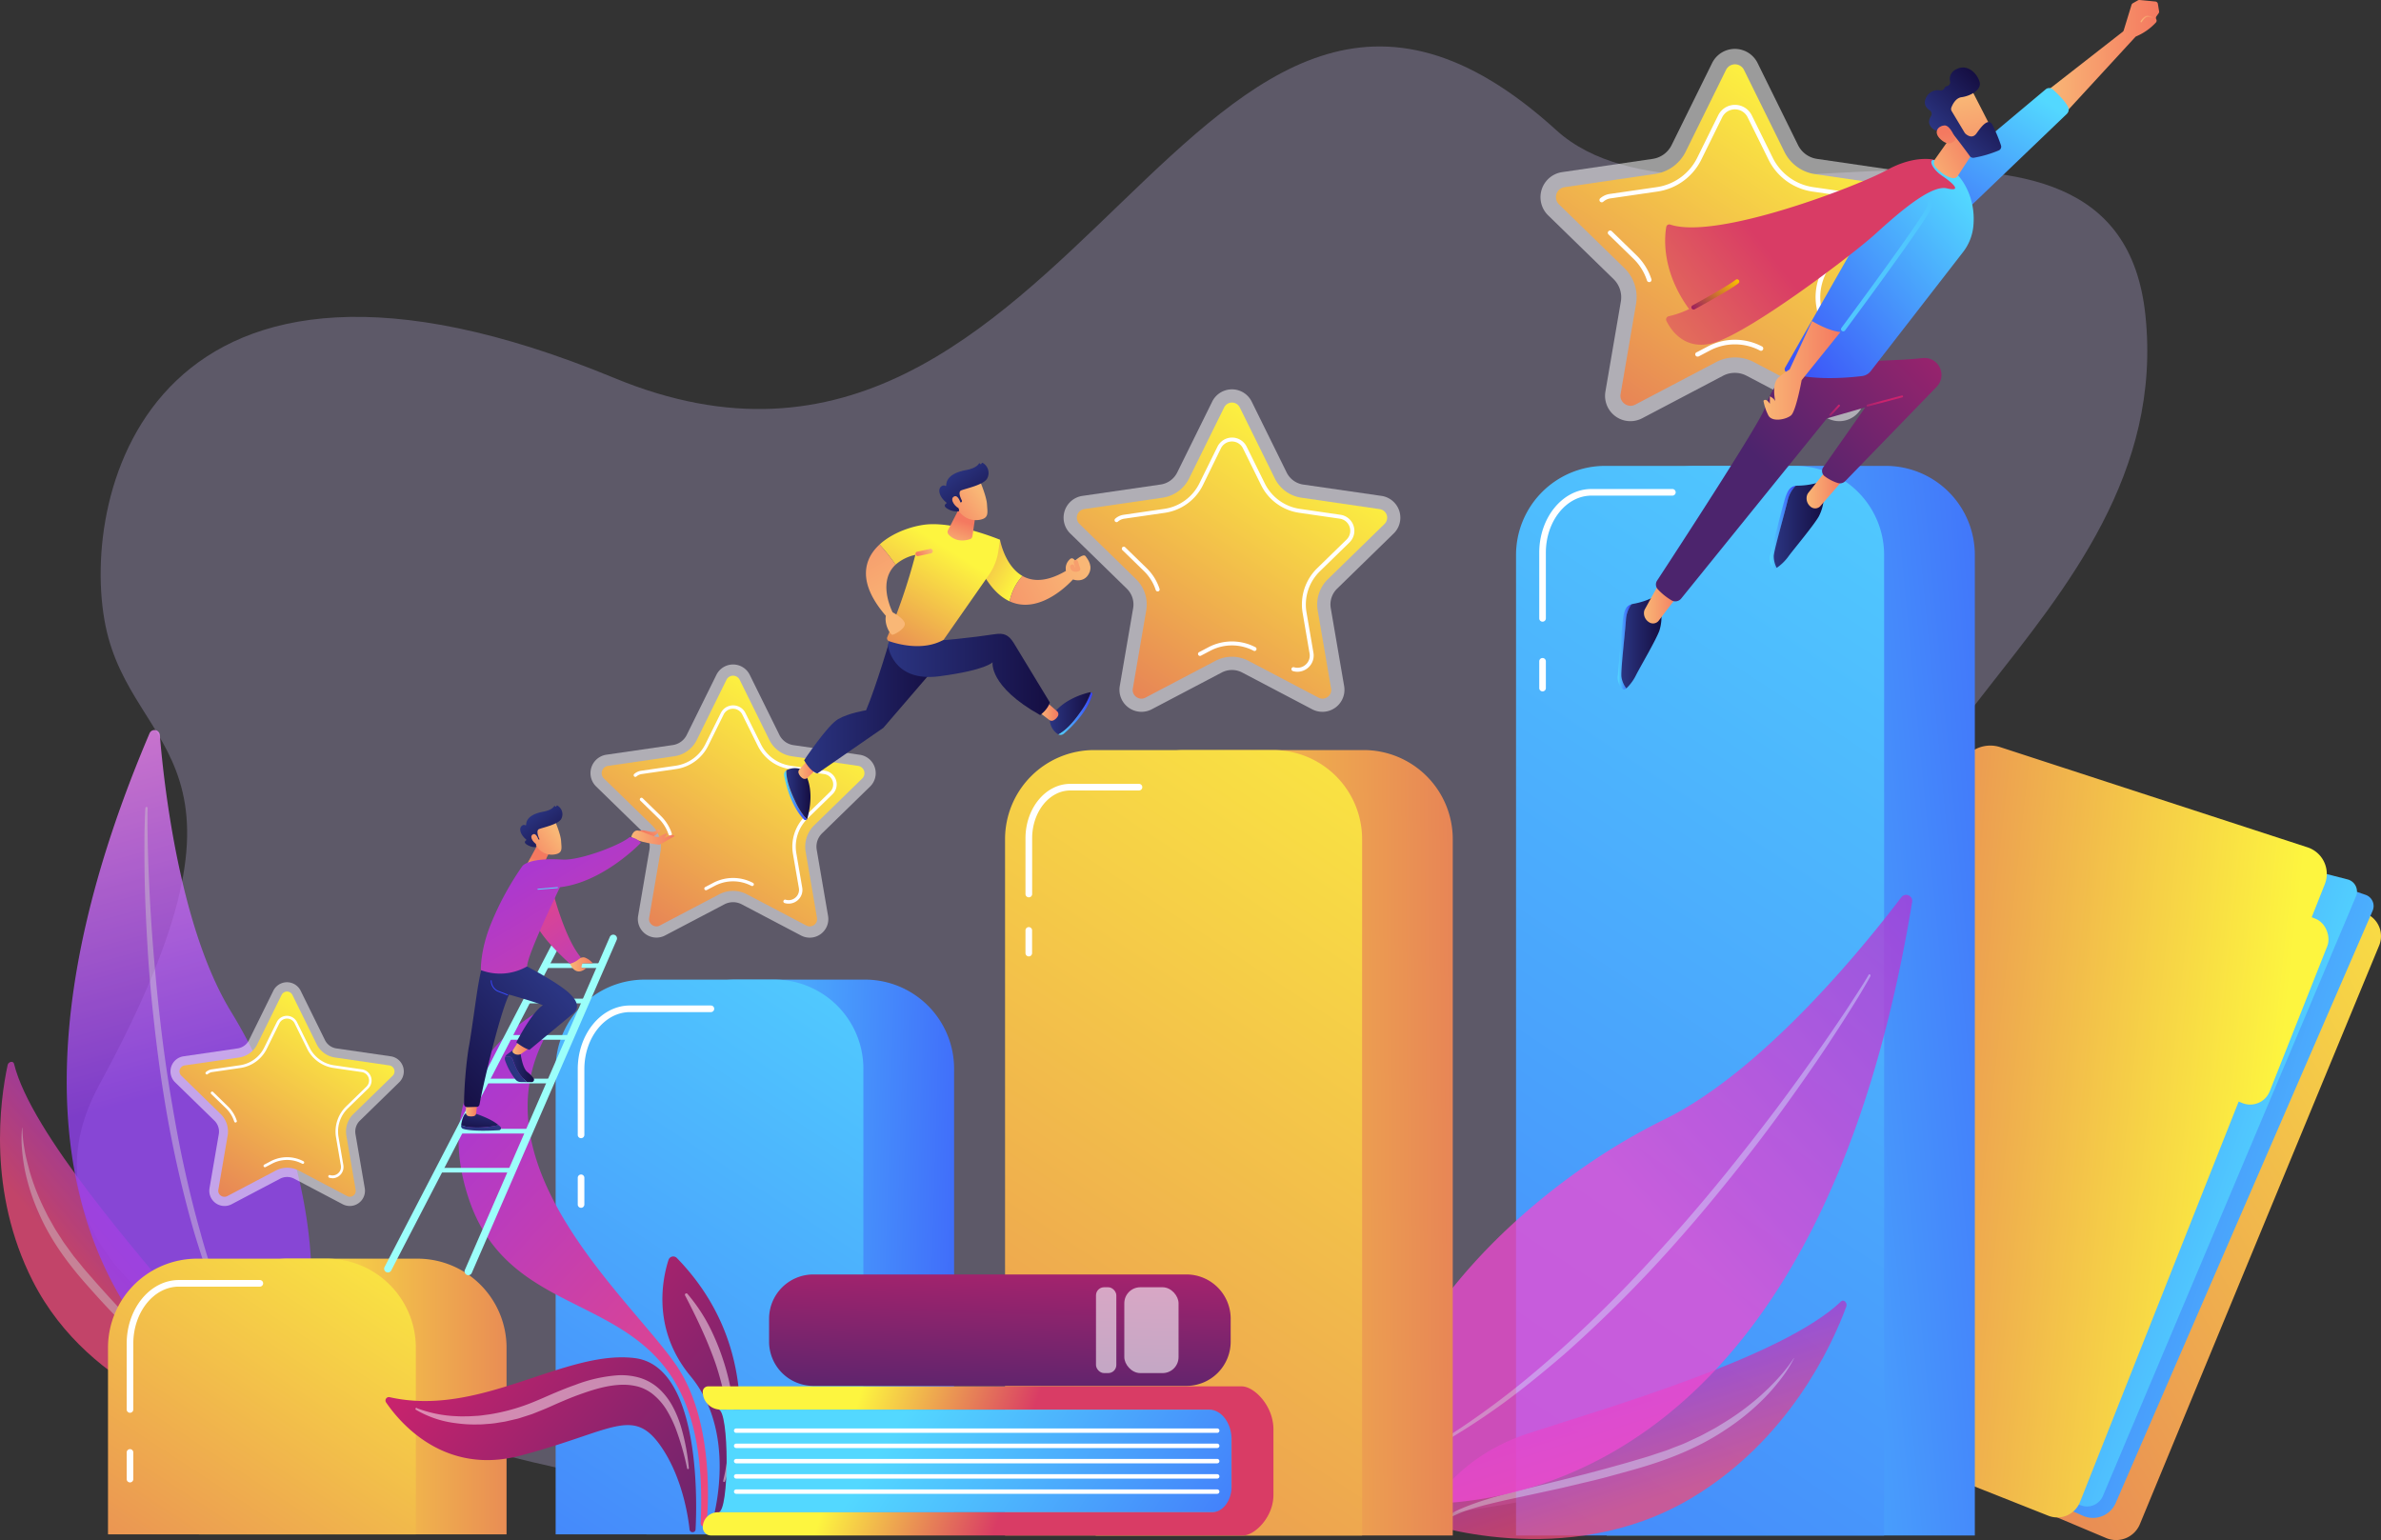 <svg id="Illustration" xmlns="http://www.w3.org/2000/svg" xmlns:xlink="http://www.w3.org/1999/xlink" viewBox="0 0 1080.28 698.75"><rect x="0" y="0" width="1080.28" height="698.75" fill="#333333" stroke="none"/><defs><style>.cls-1{fill:#d6c7ff;opacity:0.26;}.cls-2{fill:url(#linear-gradient);}.cls-3{fill:url(#linear-gradient-2);}.cls-4{fill:url(#linear-gradient-3);}.cls-5{fill:url(#linear-gradient-4);}.cls-6{fill:url(#linear-gradient-5);}.cls-7{fill:url(#linear-gradient-6);}.cls-8{fill:url(#linear-gradient-7);}.cls-12,.cls-14,.cls-21,.cls-31,.cls-75,.cls-9{fill:#fff;}.cls-10{opacity:0.76;}.cls-11{fill:url(#linear-gradient-8);}.cls-12{opacity:0.45;}.cls-13{fill:url(#linear-gradient-9);}.cls-14{opacity:0.43;}.cls-15{fill:url(#linear-gradient-10);}.cls-16{fill:url(#linear-gradient-11);}.cls-17{fill:url(#linear-gradient-12);}.cls-18{fill:url(#linear-gradient-13);}.cls-19{fill:url(#linear-gradient-14);}.cls-20{fill:url(#linear-gradient-15);}.cls-21{opacity:0.51;}.cls-22{fill:url(#linear-gradient-16);}.cls-23{fill:url(#linear-gradient-17);}.cls-24{fill:url(#linear-gradient-18);}.cls-25{fill:url(#linear-gradient-19);}.cls-26{fill:url(#linear-gradient-20);}.cls-27{fill:url(#linear-gradient-21);}.cls-28{fill:url(#linear-gradient-22);}.cls-29{fill:url(#linear-gradient-23);}.cls-30{fill:url(#linear-gradient-24);}.cls-31{opacity:0.47;}.cls-32{fill:url(#linear-gradient-25);}.cls-33{fill:url(#linear-gradient-26);}.cls-34{fill:url(#linear-gradient-27);}.cls-35{fill:#f79e6d;}.cls-36{fill:url(#linear-gradient-28);}.cls-37{fill:url(#linear-gradient-29);}.cls-38{fill:url(#linear-gradient-30);}.cls-39{fill:url(#linear-gradient-31);}.cls-40{fill:url(#linear-gradient-32);}.cls-41{fill:url(#linear-gradient-33);}.cls-42{fill:url(#linear-gradient-34);}.cls-43{fill:url(#linear-gradient-35);}.cls-44{fill:url(#linear-gradient-36);}.cls-45{fill:url(#linear-gradient-37);}.cls-46{fill:url(#linear-gradient-38);}.cls-47{fill:url(#linear-gradient-39);}.cls-48{fill:url(#linear-gradient-40);}.cls-49{fill:url(#linear-gradient-41);}.cls-50{fill:url(#linear-gradient-42);}.cls-51{fill:url(#linear-gradient-43);}.cls-52{fill:url(#linear-gradient-44);}.cls-53{fill:url(#linear-gradient-45);}.cls-54{fill:url(#linear-gradient-46);}.cls-55{fill:url(#linear-gradient-47);}.cls-56{fill:url(#linear-gradient-48);}.cls-57{fill:url(#linear-gradient-49);}.cls-58{fill:url(#linear-gradient-50);}.cls-59{fill:url(#linear-gradient-51);}.cls-60{fill:url(#linear-gradient-52);}.cls-61{fill:url(#linear-gradient-53);}.cls-62{fill:url(#linear-gradient-54);}.cls-63{fill:#50c7fe;}.cls-64{fill:url(#linear-gradient-55);}.cls-65{fill:url(#linear-gradient-56);}.cls-66{fill:url(#linear-gradient-57);}.cls-67{fill:url(#linear-gradient-58);}.cls-68{fill:url(#linear-gradient-59);}.cls-69{fill:url(#linear-gradient-60);}.cls-70{fill:url(#linear-gradient-61);}.cls-71{fill:url(#linear-gradient-62);}.cls-72{fill:url(#linear-gradient-63);}.cls-73{fill:url(#linear-gradient-64);}.cls-74{fill:url(#linear-gradient-65);}.cls-75{opacity:0.6;}.cls-76{fill:url(#linear-gradient-66);}.cls-77{fill:url(#linear-gradient-67);}.cls-78{fill:url(#linear-gradient-68);}.cls-79{fill:url(#linear-gradient-69);}.cls-80{fill:url(#linear-gradient-70);}.cls-81{fill:url(#linear-gradient-71);}.cls-82{fill:url(#linear-gradient-72);}.cls-83{fill:url(#linear-gradient-73);}.cls-84{fill:url(#linear-gradient-74);}.cls-85{fill:url(#linear-gradient-75);}.cls-86{fill:url(#linear-gradient-76);}.cls-87{fill:url(#linear-gradient-77);}.cls-88{fill:url(#linear-gradient-78);}.cls-89{fill:url(#linear-gradient-79);}.cls-90{fill:url(#linear-gradient-80);}.cls-91{fill:url(#linear-gradient-81);}.cls-92{fill:url(#linear-gradient-82);}.cls-93{fill:url(#linear-gradient-83);}.cls-94{fill:url(#linear-gradient-84);}.cls-95{fill:url(#linear-gradient-85);}.cls-96{fill:url(#linear-gradient-86);}.cls-97{fill:url(#linear-gradient-87);}.cls-98{fill:url(#linear-gradient-88);}.cls-99{fill:url(#linear-gradient-89);}.cls-100{fill:url(#linear-gradient-90);}.cls-101{fill:url(#linear-gradient-91);}</style><linearGradient id="linear-gradient" x1="1099.86" y1="-72.07" x2="728.79" y2="415.07" gradientTransform="translate(232.63 165.05) rotate(21.62)" gradientUnits="userSpaceOnUse"><stop offset="0" stop-color="#fdf53f"/><stop offset="1" stop-color="#d93c65"/></linearGradient><linearGradient id="linear-gradient-2" x1="1067" y1="82.41" x2="774.56" y2="103.98" gradientTransform="translate(232.63 165.05) rotate(21.62)" gradientUnits="userSpaceOnUse"><stop offset="0" stop-color="#53d8ff"/><stop offset="1" stop-color="#3840f7"/></linearGradient><linearGradient id="linear-gradient-3" x1="991.46" y1="86.4" x2="747.24" y2="98.46" xlink:href="#linear-gradient-2"/><linearGradient id="linear-gradient-4" x1="976.41" y1="64.37" x2="668.15" y2="149.05" xlink:href="#linear-gradient"/><linearGradient id="linear-gradient-5" x1="958.33" y1="-0.66" x2="661.51" y2="80.87" gradientTransform="matrix(1, 0, 0, 1, 165.28, 516.22)" xlink:href="#linear-gradient"/><linearGradient id="linear-gradient-6" x1="704.54" y1="466.16" x2="1034.48" y2="434.68" gradientTransform="matrix(1, 0, 0, 1, 0, 0)" xlink:href="#linear-gradient-2"/><linearGradient id="linear-gradient-7" x1="972.04" y1="161.74" x2="333.29" y2="1137.23" gradientTransform="matrix(1, 0, 0, 1, 0, 0)" xlink:href="#linear-gradient-2"/><linearGradient id="linear-gradient-8" x1="4446.38" y1="5376.67" x2="4514.82" y2="5376.67" gradientTransform="matrix(0.3, 0.95, -0.76, 0.24, 3594.06, -4847.6)" gradientUnits="userSpaceOnUse"><stop offset="0" stop-color="#a737d5"/><stop offset="1" stop-color="#ef497a"/></linearGradient><linearGradient id="linear-gradient-9" x1="-605.52" y1="75.87" x2="-679.15" y2="264.17" gradientTransform="matrix(0.9, 0.44, -0.44, 0.9, 1574.54, 685.09)" gradientUnits="userSpaceOnUse"><stop offset="0" stop-color="#a737d5"/><stop offset="1" stop-color="#ef49d2"/></linearGradient><linearGradient id="linear-gradient-10" x1="467.37" y1="519.42" x2="785.77" y2="517.17" gradientTransform="matrix(1, 0, 0, 1, 0, 0)" xlink:href="#linear-gradient"/><linearGradient id="linear-gradient-11" x1="692.1" y1="295.74" x2="199.89" y2="1047.42" gradientTransform="matrix(1, 0, 0, 1, 0, 0)" xlink:href="#linear-gradient"/><linearGradient id="linear-gradient-12" x1="3874.14" y1="6677.25" x2="3934.37" y2="6677.25" gradientTransform="matrix(-0.76, 0.65, 0.52, 0.61, -335.35, -5966.04)" xlink:href="#linear-gradient-8"/><linearGradient id="linear-gradient-13" x1="-1762.32" y1="411.95" x2="-1827.13" y2="577.66" gradientTransform="matrix(-0.99, -0.11, -0.11, 0.99, -1595.52, -212.93)" gradientUnits="userSpaceOnUse"><stop offset="0" stop-color="#ff8eff"/><stop offset="1" stop-color="#9440f7"/></linearGradient><linearGradient id="linear-gradient-14" x1="301.07" y1="569.05" x2="488.83" y2="574.7" gradientTransform="matrix(1, 0, 0, 1, 0, 0)" xlink:href="#linear-gradient-2"/><linearGradient id="linear-gradient-15" x1="435.95" y1="410.33" x2="76.07" y2="959.93" gradientTransform="matrix(1, 0, 0, 1, 0, 0)" xlink:href="#linear-gradient-2"/><linearGradient id="linear-gradient-16" x1="916.06" y1="106.77" x2="766.7" y2="332.73" gradientTransform="matrix(1, 0, 0, 1, 0, 0)" xlink:href="#linear-gradient"/><linearGradient id="linear-gradient-17" x1="682.19" y1="257.76" x2="552.69" y2="453.68" gradientTransform="matrix(1, 0, 0, 1, 0, 0)" xlink:href="#linear-gradient"/><linearGradient id="linear-gradient-18" x1="450.17" y1="379.23" x2="340.52" y2="545.1" gradientTransform="matrix(1, 0, 0, 1, 0, 0)" xlink:href="#linear-gradient"/><linearGradient id="linear-gradient-19" x1="242.13" y1="520.07" x2="152.35" y2="655.89" gradientTransform="matrix(1, 0, 0, 1, 0, 0)" xlink:href="#linear-gradient"/><linearGradient id="linear-gradient-20" x1="116.13" y1="633.62" x2="318.14" y2="633.62" gradientTransform="matrix(1, 0, 0, 1, 0, 0)" xlink:href="#linear-gradient"/><linearGradient id="linear-gradient-21" x1="189.28" y1="540.25" x2="-30.2" y2="875.44" gradientTransform="matrix(1, 0, 0, 1, 0, 0)" xlink:href="#linear-gradient"/><linearGradient id="linear-gradient-22" x1="-1054.25" y1="1060.56" x2="-1127.86" y2="1242.05" gradientTransform="matrix(-0.88, 0.47, 0.47, 0.88, -1107.9, 183.72)" gradientUnits="userSpaceOnUse"><stop offset="0" stop-color="#cb236d"/><stop offset="1" stop-color="#4c246d"/></linearGradient><linearGradient id="linear-gradient-23" x1="-1057.67" y1="983.35" x2="-1130.01" y2="1190.23" gradientTransform="matrix(-0.88, 0.47, 0.47, 0.88, -1107.9, 183.72)" gradientUnits="userSpaceOnUse"><stop offset="0" stop-color="#a737d5"/><stop offset="0.87" stop-color="#e54786"/><stop offset="1" stop-color="#ef497a"/></linearGradient><linearGradient id="linear-gradient-24" x1="-1007.24" y1="1079.62" x2="-1080.85" y2="1261.12" xlink:href="#linear-gradient-22"/><linearGradient id="linear-gradient-25" x1="548.75" y1="321.55" x2="495.24" y2="292.06" gradientTransform="matrix(1, 0, 0, 1, 0, 0)" xlink:href="#linear-gradient"/><linearGradient id="linear-gradient-26" x1="576.64" y1="315.46" x2="510.74" y2="347.38" gradientUnits="userSpaceOnUse"><stop offset="0" stop-color="#f9b776"/><stop offset="1" stop-color="#f47960"/></linearGradient><linearGradient id="linear-gradient-27" x1="576.95" y1="316.11" x2="511.06" y2="348.03" xlink:href="#linear-gradient-26"/><linearGradient id="linear-gradient-28" x1="441.94" y1="419.81" x2="452.26" y2="419.81" gradientTransform="matrix(1, 0, 0, 1, 0, 0)" xlink:href="#linear-gradient-2"/><linearGradient id="linear-gradient-29" x1="442.97" y1="419.16" x2="453.95" y2="419.16" gradientUnits="userSpaceOnUse"><stop offset="0" stop-color="#2b3582"/><stop offset="1" stop-color="#150e42"/></linearGradient><linearGradient id="linear-gradient-30" x1="448.45" y1="408.06" x2="456.53" y2="408.06" xlink:href="#linear-gradient-26"/><linearGradient id="linear-gradient-31" x1="566.36" y1="382.77" x2="581.83" y2="382.77" gradientTransform="matrix(1, 0, 0, 1, 0, 0)" xlink:href="#linear-gradient-2"/><linearGradient id="linear-gradient-32" x1="562.51" y1="382.62" x2="581.16" y2="382.62" xlink:href="#linear-gradient-29"/><linearGradient id="linear-gradient-33" x1="557.56" y1="382.08" x2="566.43" y2="382.08" xlink:href="#linear-gradient-26"/><linearGradient id="linear-gradient-34" x1="451.07" y1="378.53" x2="510.82" y2="378.53" xlink:href="#linear-gradient-29"/><linearGradient id="linear-gradient-35" x1="489.03" y1="364.3" x2="562.51" y2="364.3" xlink:href="#linear-gradient-29"/><linearGradient id="linear-gradient-36" x1="514.15" y1="306.51" x2="465.5" y2="384.03" gradientTransform="matrix(1, 0, 0, 1, 0, 0)" xlink:href="#linear-gradient"/><linearGradient id="linear-gradient-37" x1="494.86" y1="337.01" x2="455.64" y2="267.7" xlink:href="#linear-gradient-26"/><linearGradient id="linear-gradient-38" x1="509.02" y1="308" x2="502.1" y2="311.35" xlink:href="#linear-gradient-26"/><linearGradient id="linear-gradient-39" x1="519.65" y1="307.35" x2="523.76" y2="295.64" xlink:href="#linear-gradient-26"/><linearGradient id="linear-gradient-40" x1="531.34" y1="283.22" x2="513.33" y2="297" xlink:href="#linear-gradient-26"/><linearGradient id="linear-gradient-41" x1="518.66" y1="272.31" x2="535.44" y2="293.9" xlink:href="#linear-gradient-29"/><linearGradient id="linear-gradient-42" x1="529.11" y1="280.3" x2="511.1" y2="294.08" xlink:href="#linear-gradient-26"/><linearGradient id="linear-gradient-43" x1="820.22" y1="352.53" x2="826.38" y2="352.53" gradientTransform="matrix(1, 0, 0, 1, 0, 0)" xlink:href="#linear-gradient-2"/><linearGradient id="linear-gradient-44" x1="821.81" y1="350.84" x2="840.04" y2="350.84" xlink:href="#linear-gradient-29"/><linearGradient id="linear-gradient-45" x1="889.24" y1="298.22" x2="900.91" y2="298.22" gradientTransform="matrix(1, 0, 0, 1, 0, 0)" xlink:href="#linear-gradient-2"/><linearGradient id="linear-gradient-46" x1="890.99" y1="297.4" x2="913.75" y2="297.4" xlink:href="#linear-gradient-29"/><linearGradient id="linear-gradient-47" x1="1015.39" y1="83.96" x2="1065.8" y2="83.96" xlink:href="#linear-gradient-26"/><linearGradient id="linear-gradient-48" x1="1009.34" y1="101.89" x2="952.15" y2="197.11" gradientTransform="matrix(1, 0, 0, 1, 0, 0)" xlink:href="#linear-gradient-2"/><linearGradient id="linear-gradient-49" x1="832.11" y1="332.18" x2="848.63" y2="332.18" xlink:href="#linear-gradient-26"/><linearGradient id="linear-gradient-50" x1="905.84" y1="280.38" x2="922.51" y2="280.38" xlink:href="#linear-gradient-26"/><linearGradient id="linear-gradient-51" x1="997.23" y1="168.36" x2="889.35" y2="272.7" gradientTransform="matrix(1, 0, 0, 1, 0, 0)" xlink:href="#linear-gradient-22"/><linearGradient id="linear-gradient-52" x1="940.68" y1="241.55" x2="923.29" y2="256.59" gradientTransform="matrix(1, 0, 0, 1, 0, 0)" xlink:href="#linear-gradient-22"/><linearGradient id="linear-gradient-53" x1="920.44" y1="242.53" x2="911.1" y2="255.9" gradientTransform="matrix(1, 0, 0, 1, 0, 0)" xlink:href="#linear-gradient-22"/><linearGradient id="linear-gradient-54" x1="981.45" y1="149.98" x2="883.87" y2="232.52" gradientTransform="matrix(1, 0, 0, 1, 0, 0)" xlink:href="#linear-gradient-2"/><linearGradient id="linear-gradient-55" x1="886.33" y1="227.05" x2="921.25" y2="227.05" xlink:href="#linear-gradient-26"/><linearGradient id="linear-gradient-56" x1="720.85" y1="299.43" x2="886.24" y2="169.85" gradientTransform="matrix(1, 0, 0, 1, 0, 0)" xlink:href="#linear-gradient"/><linearGradient id="linear-gradient-57" x1="871.83" y1="183.45" x2="857.1" y2="201.71" gradientUnits="userSpaceOnUse"><stop offset="0" stop-color="#f9c200"/><stop offset="1" stop-color="#9b1e5f"/></linearGradient><linearGradient id="linear-gradient-58" x1="986.4" y1="-838.62" x2="1007.16" y2="-859.93" gradientTransform="translate(-217.76 677.88) rotate(15.65)" xlink:href="#linear-gradient-26"/><linearGradient id="linear-gradient-59" x1="10.75" y1="238.14" x2="-15.54" y2="272.92" gradientTransform="translate(796.05 -52.72) rotate(-46.73)" xlink:href="#linear-gradient-26"/><linearGradient id="linear-gradient-60" x1="-9.33" y1="246.49" x2="22.08" y2="246.49" gradientTransform="translate(796.05 -52.72) rotate(-46.73)" xlink:href="#linear-gradient-29"/><linearGradient id="linear-gradient-61" x1="-27.76" y1="265.69" x2="-6.67" y2="244.05" gradientTransform="translate(796.05 -52.72) rotate(-46.73)" xlink:href="#linear-gradient-26"/><linearGradient id="linear-gradient-62" x1="1057.44" y1="67.58" x2="1063.93" y2="67.58" xlink:href="#linear-gradient-26"/><linearGradient id="linear-gradient-63" x1="8856.33" y1="700.72" x2="8641.08" y2="840.25" gradientTransform="matrix(-1, 0, 0, 1, 9352.31, 0)" xlink:href="#linear-gradient-2"/><linearGradient id="linear-gradient-64" x1="472.66" y1="703.31" x2="546.16" y2="727.31" gradientTransform="matrix(1, 0, 0, 1, 0, 0)" xlink:href="#linear-gradient"/><linearGradient id="linear-gradient-65" x1="541.3" y1="605.76" x2="538.87" y2="704.18" gradientTransform="translate(1079.79 1325.05) rotate(180)" xlink:href="#linear-gradient-22"/><linearGradient id="linear-gradient-66" x1="260.53" y1="560.45" x2="340.86" y2="560.45" gradientUnits="userSpaceOnUse"><stop offset="0" stop-color="#9cfffb"/><stop offset="1" stop-color="#9bfffa"/></linearGradient><linearGradient id="linear-gradient-67" x1="297.02" y1="560.34" x2="366.18" y2="560.34" xlink:href="#linear-gradient-66"/><linearGradient id="linear-gradient-68" x1="324.32" y1="513.17" x2="353.12" y2="513.17" xlink:href="#linear-gradient-66"/><linearGradient id="linear-gradient-69" x1="317.19" y1="529.69" x2="345.99" y2="529.69" xlink:href="#linear-gradient-66"/><linearGradient id="linear-gradient-70" x1="306.09" y1="549.48" x2="336.59" y2="549.48" xlink:href="#linear-gradient-66"/><linearGradient id="linear-gradient-71" x1="332.63" y1="497.14" x2="360.2" y2="497.14" xlink:href="#linear-gradient-66"/><linearGradient id="linear-gradient-72" x1="294.28" y1="572.24" x2="327.23" y2="572.24" xlink:href="#linear-gradient-66"/><linearGradient id="linear-gradient-73" x1="284.8" y1="589.9" x2="319.99" y2="589.9" xlink:href="#linear-gradient-66"/><linearGradient id="linear-gradient-74" x1="385.95" y1="430.86" x2="379.57" y2="437.53" xlink:href="#linear-gradient-26"/><linearGradient id="linear-gradient-75" x1="305.14" y1="560.61" x2="303.44" y2="573.16" xlink:href="#linear-gradient-29"/><linearGradient id="linear-gradient-76" x1="304.5" y1="570.09" x2="300.57" y2="595.08" xlink:href="#linear-gradient-29"/><linearGradient id="linear-gradient-77" x1="297.66" y1="562.98" x2="302.71" y2="562.98" xlink:href="#linear-gradient-26"/><linearGradient id="linear-gradient-78" x1="319.31" y1="545.21" x2="307.63" y2="554.98" xlink:href="#linear-gradient-29"/><linearGradient id="linear-gradient-79" x1="315.42" y1="542.75" x2="328.58" y2="542.75" xlink:href="#linear-gradient-29"/><linearGradient id="linear-gradient-80" x1="318.78" y1="534.86" x2="325.88" y2="534.86" xlink:href="#linear-gradient-26"/><linearGradient id="linear-gradient-81" x1="334.09" y1="502.56" x2="282.29" y2="548.51" xlink:href="#linear-gradient-29"/><linearGradient id="linear-gradient-82" x1="303.42" y1="527.23" x2="312.93" y2="506.95" gradientTransform="matrix(1, 0, 0, 1, 0, 0)" xlink:href="#linear-gradient-2"/><linearGradient id="linear-gradient-83" x1="344.83" y1="496.57" x2="355.2" y2="496.57" xlink:href="#linear-gradient-26"/><linearGradient id="linear-gradient-84" x1="367.69" y1="520.38" x2="320.04" y2="452.3" gradientTransform="matrix(1, 0, 0, 1, 0, 0)" xlink:href="#linear-gradient-23"/><linearGradient id="linear-gradient-85" x1="328.08" y1="455.73" x2="330.21" y2="448.82" xlink:href="#linear-gradient-26"/><linearGradient id="linear-gradient-86" x1="338.5" y1="436.67" x2="323.08" y2="448.47" xlink:href="#linear-gradient-26"/><linearGradient id="linear-gradient-87" x1="327.67" y1="427.36" x2="341.63" y2="445.33" xlink:href="#linear-gradient-29"/><linearGradient id="linear-gradient-88" x1="336.58" y1="434.17" x2="321.17" y2="445.97" xlink:href="#linear-gradient-26"/><linearGradient id="linear-gradient-89" x1="372.65" y1="439.04" x2="392.33" y2="439.04" xlink:href="#linear-gradient-26"/><linearGradient id="linear-gradient-90" x1="324.49" y1="443.57" x2="400.97" y2="569.6" gradientTransform="matrix(1, 0, 0, 1, 0, 0)" xlink:href="#linear-gradient-23"/><linearGradient id="linear-gradient-91" x1="334.68" y1="462.53" x2="333.62" y2="479.92" gradientTransform="matrix(1, 0, 0, 1, 0, 0)" xlink:href="#linear-gradient-2"/></defs><path class="cls-1" d="M792.36,118.08c65.24,59.31,254.3-38.73,267.25,83.82,15.15,143.49-174.38,209.55-99,302.44s19.66,214.25-234,243.27S50,700.41,131.3,551.16s15-148.25,2.8-208.29S155.19,143.73,365,230.52,627.15-32.12,792.36,118.08Z" transform="translate(-86.23 -59)"/><path class="cls-2" d="M1149.28,468.58l10.85,5.11a11.11,11.11,0,0,1,5.54,14.3L1057.11,750.55a11.67,11.67,0,0,1-15.3,6.29L966,724.92Z" transform="translate(-86.23 -59)"/><path class="cls-3" d="M1015.73,415.9,1159.51,465a5.38,5.38,0,0,1,3.2,7.23L1046.15,740.92a11.25,11.25,0,0,1-14.89,5.81l-97.58-43.29Z" transform="translate(-86.23 -59)"/><path class="cls-4" d="M1021,424.61,1151.35,458a5.66,5.66,0,0,1,3.81,7.68L1040.34,737.73a7.83,7.83,0,0,1-9.88,4.31l-92.34-33.51Z" transform="translate(-86.23 -59)"/><path class="cls-5" d="M993.78,398l139.4,45.45A12.66,12.66,0,0,1,1141,460.2L1029.94,740.49a11.07,11.07,0,0,1-14.37,6.22L890.15,697a12,12,0,0,1-6.95-14.94l92.13-274.73A14.67,14.67,0,0,1,993.78,398Z" transform="translate(-86.23 -59)"/><rect class="cls-6" x="1107.14" y="472.02" width="22.75" height="89.97" rx="9.52" transform="translate(182.95 -434.75) rotate(21.62)"/><path class="cls-7" d="M769.48,211.38h86.1A40.42,40.42,0,0,1,896,251.8V696.67a0,0,0,0,1,0,0h-167a0,0,0,0,1,0,0V251.8A40.42,40.42,0,0,1,769.48,211.38Z"/><path class="cls-8" d="M728.32,211.38h86.1a40.42,40.42,0,0,1,40.42,40.42V696.67a0,0,0,0,1,0,0h-167a0,0,0,0,1,0,0V251.8A40.42,40.42,0,0,1,728.32,211.38Z"/><path class="cls-9" d="M786.1,341.07a1.5,1.5,0,0,1-1.5-1.5V309.74c0-15.92,10.64-28.87,23.7-28.87H845a1.5,1.5,0,0,1,0,3H808.3c-11.41,0-20.7,11.61-20.7,25.87v29.83A1.5,1.5,0,0,1,786.1,341.07Z" transform="translate(-86.23 -59)"/><path class="cls-9" d="M786.1,372.7a1.5,1.5,0,0,1-1.5-1.5V359.05a1.5,1.5,0,0,1,3,0V371.2A1.5,1.5,0,0,1,786.1,372.7Z" transform="translate(-86.23 -59)"/><g class="cls-10"><path class="cls-11" d="M731.56,749.56s11.37-28.17,47.87-40.14c33.87-11.1,115.64-34.52,142.1-59.95,1.17-1.13,3,.65,2.39,2.32-6.6,17.93-26.28,60.79-70.51,87.06C796.37,772.72,731.56,749.56,731.56,749.56Z" transform="translate(-86.23 -59)"/><path class="cls-12" d="M900.21,675.26a59.85,59.85,0,0,1-6.08,9.53,96.16,96.16,0,0,1-7.44,8.57,106.8,106.8,0,0,1-17.63,14.36c-12.62,8.5-27.12,14-41.58,18.07-3.61,1-7.24,2-10.87,3s-7.29,1.9-11,2.77-7.31,1.75-11,2.6l-11,2.4c-7.34,1.61-14.68,3.09-21.92,4.9-3.63.88-7.2,1.93-10.71,3.12A59.3,59.3,0,0,0,741,749.27h0a.51.51,0,0,1-.69-.18.49.49,0,0,1,.14-.66,52.1,52.1,0,0,1,10-5.47c3.52-1.42,7.09-2.69,10.71-3.78l2.71-.83,2.72-.75q2.73-.75,5.46-1.45c3.64-1,7.29-1.85,10.94-2.73,7.28-1.8,14.56-3.57,21.81-5.44s14.46-3.83,21.65-5.91c3.57-1.08,7.21-2.07,10.69-3.29l5.28-1.74c1.73-.65,3.44-1.37,5.16-2s3.45-1.35,5.11-2.18l5-2.34c1.65-.83,3.26-1.74,4.9-2.61.81-.45,1.64-.86,2.43-1.34l2.37-1.45a116.94,116.94,0,0,0,17.92-13.16c1.33-1.29,2.75-2.51,4.05-3.84s2.63-2.64,3.85-4.05a69.31,69.31,0,0,0,6.89-8.83.06.06,0,0,1,.08,0A.08.08,0,0,1,900.21,675.26Z" transform="translate(-86.23 -59)"/></g><g class="cls-10"><path class="cls-13" d="M953.79,468.22a2.76,2.76,0,0,0-4.92-2.12c-16.78,22.13-62.6,78.78-107.43,100.77-73,35.79-142.66,113.16-128.51,173C712.93,739.89,903,777.09,953.79,468.22Z" transform="translate(-86.23 -59)"/><path class="cls-14" d="M934.91,501.79c-.38.8-.76,1.42-1.14,2.1l-1.16,2-2.36,4c-1.59,2.63-3.22,5.23-4.85,7.83q-4.92,7.8-10,15.47c-6.8,10.23-13.88,20.28-21.1,30.22s-14.71,19.69-22.4,29.27-15.55,19.05-23.7,28.26a588.66,588.66,0,0,1-52,52.29c-9.31,8-18.84,15.84-28.8,23.07a316.92,316.92,0,0,1-31.09,19.84.49.49,0,0,1-.68-.19.5.5,0,0,1,.18-.67h0a360.11,360.11,0,0,0,30.36-20.64c9.78-7.35,19.13-15.27,28.25-23.42s17.92-16.67,26.52-25.39,16.82-17.78,25-26.9c16.29-18.29,31.58-37.46,46.35-57q11-14.7,21.51-29.81,5.25-7.54,10.35-15.2l5-7.7,2.47-3.87,1.22-2c.38-.64.81-1.33,1.13-1.9l0-.1a.49.49,0,0,1,.88.45Z" transform="translate(-86.23 -59)"/></g><path class="cls-15" d="M537.52,340.32h81.19a40.42,40.42,0,0,1,40.42,40.42V696.67a0,0,0,0,1,0,0h-162a0,0,0,0,1,0,0V380.74A40.42,40.42,0,0,1,537.52,340.32Z"/><path class="cls-16" d="M496.36,340.32h81.19A40.42,40.42,0,0,1,618,380.74V696.67a0,0,0,0,1,0,0h-162a0,0,0,0,1,0,0V380.74A40.42,40.42,0,0,1,496.36,340.32Z"/><path class="cls-9" d="M553,466.13a1.5,1.5,0,0,1-1.5-1.5V439.35c0-13.62,9.12-24.7,20.32-24.7H603a1.5,1.5,0,0,1,0,3H571.85c-9.55,0-17.32,9.73-17.32,21.7v25.28A1.5,1.5,0,0,1,553,466.13Z" transform="translate(-86.23 -59)"/><path class="cls-9" d="M553,492.94a1.5,1.5,0,0,1-1.5-1.5v-10.3a1.5,1.5,0,0,1,3,0v10.3A1.5,1.5,0,0,1,553,492.94Z" transform="translate(-86.23 -59)"/><g class="cls-10"><path class="cls-17" d="M186.54,705.58s4.84-26.3-16.64-52.41C150,629,100.24,573,92.58,541.61c-.34-1.39-2.55-.93-2.88.6-3.54,16.44-9.13,57.57,11.35,97.94C127.46,692.22,186.54,705.58,186.54,705.58Z" transform="translate(-86.23 -59)"/><path class="cls-12" d="M96.38,570.84a60.65,60.65,0,0,0,1,9.8c.25,1.62.62,3.22,1,4.82s.84,3.16,1.22,4.75a104.54,104.54,0,0,0,7.16,18.18l1.08,2.18c.37.73.79,1.43,1.18,2.14.81,1.41,1.58,2.85,2.41,4.24l2.65,4.1c.84,1.4,1.81,2.7,2.77,4s1.88,2.65,2.87,3.95l3.09,3.77c2,2.54,4.25,5,6.39,7.48q6.54,7.4,13.29,14.6c4.5,4.81,9.06,9.57,13.62,14.34,2.29,2.39,4.58,4.77,6.82,7.21,1.13,1.21,2.26,2.43,3.37,3.66l1.67,1.85,1.61,1.9c2.17,2.52,4.22,5.17,6.16,7.89a46,46,0,0,1,4.81,8.82.5.5,0,0,1-.28.65.51.51,0,0,1-.63-.24h0a52.94,52.94,0,0,0-5.31-8.17c-2.06-2.54-4.22-5-6.51-7.34-4.54-4.74-9.31-9.29-14-13.93l-7.06-7c-2.32-2.36-4.65-4.71-6.94-7.1s-4.58-4.79-6.83-7.22-4.47-4.9-6.66-7.39c-8.83-9.84-17-20.8-22.37-33.1a93.71,93.71,0,0,1-6.28-19,85.24,85.24,0,0,1-1.44-9.9,52.6,52.6,0,0,1,0-10s0-.06.07-.05A.06.06,0,0,1,96.38,570.84Z" transform="translate(-86.23 -59)"/></g><g class="cls-10"><path class="cls-18" d="M154.08,391.72a2.43,2.43,0,0,1,4.66.74c2,24.36,9.36,88.07,32.3,125.54C228.4,579,243.69,669.36,205,707.17,205,707.17,46.16,645.18,154.08,391.72Z" transform="translate(-86.23 -59)"/><path class="cls-14" d="M153.19,425.76c0,.56,0,1.28-.05,1.94v2l0,4,.12,8.09q.18,8.08.55,16.17.69,16.16,2,32.29c1.77,21.49,4.09,42.94,7.58,64.21,1.78,10.62,3.61,21.24,5.88,31.77s4.79,21,7.72,31.36A342.66,342.66,0,0,0,199.63,678a.5.5,0,0,1-.88.47,278,278,0,0,1-13.81-29.39c-4-10.07-7.42-20.36-10.56-30.73a516.94,516.94,0,0,1-14-63.39c-1.71-10.69-3.07-21.43-4.27-32.18s-2.17-21.53-2.83-32.33-1.18-21.6-1.4-32.41c-.09-5.41-.14-10.81-.11-16.22,0-2.7,0-5.41.1-8.11l.12-4.06.09-2c0-.68.05-1.32.14-2.1a.51.51,0,0,1,.55-.44.49.49,0,0,1,.44.52Z" transform="translate(-86.23 -59)"/></g><path class="cls-19" d="M333.68,444.47h58.78a40.42,40.42,0,0,1,40.42,40.42V696.16a0,0,0,0,1,0,0H293.26a0,0,0,0,1,0,0V484.89A40.42,40.42,0,0,1,333.68,444.47Z"/><path class="cls-20" d="M292.52,444.47H351.3a40.42,40.42,0,0,1,40.42,40.42V696.16a0,0,0,0,1,0,0H252.1a0,0,0,0,1,0,0V484.89A40.42,40.42,0,0,1,292.52,444.47Z"/><path class="cls-9" d="M349.86,575.42a1.5,1.5,0,0,1-1.5-1.5V544.09c0-15.92,10.63-28.88,23.7-28.88h36.71a1.5,1.5,0,0,1,0,3H372.06c-11.42,0-20.7,11.61-20.7,25.88v29.83A1.5,1.5,0,0,1,349.86,575.42Z" transform="translate(-86.23 -59)"/><path class="cls-9" d="M349.86,607a1.5,1.5,0,0,1-1.5-1.5V593.39a1.5,1.5,0,0,1,3,0v12.15A1.5,1.5,0,0,1,349.86,607Z" transform="translate(-86.23 -59)"/><path class="cls-21" d="M883.69,87.65,902,124.8a11.46,11.46,0,0,0,8.66,6.29l41,6a11.5,11.5,0,0,1,6.37,19.62l-29.67,28.92a11.5,11.5,0,0,0-3.31,10.18l7,40.84a11.5,11.5,0,0,1-16.69,12.12l-36.67-19.28a11.52,11.52,0,0,0-10.71,0l-36.67,19.28a11.5,11.5,0,0,1-16.69-12.12l7-40.84a11.5,11.5,0,0,0-3.31-10.18l-29.67-28.92a11.5,11.5,0,0,1,6.37-19.62l41-6a11.46,11.46,0,0,0,8.66-6.29l18.34-37.15A11.5,11.5,0,0,1,883.69,87.65Z" transform="translate(-86.23 -59)"/><path class="cls-22" d="M920.75,243.13a4.59,4.59,0,0,1-2.12-.55L882,223.3a18.44,18.44,0,0,0-17.17,0l-36.67,19.28a4.59,4.59,0,0,1-2.12.55,4.71,4.71,0,0,1-3.53-1.68,4.39,4.39,0,0,1-1-3.67l7-40.83a18.45,18.45,0,0,0-5.3-16.34L793.54,151.7a4.56,4.56,0,0,1,2.52-7.77l41-6A18.47,18.47,0,0,0,851,127.88l18.33-37.15a4.55,4.55,0,0,1,8.17,0l18.33,37.15A18.47,18.47,0,0,0,909.69,138l41,6a4.56,4.56,0,0,1,2.52,7.77l-29.67,28.91a18.45,18.45,0,0,0-5.3,16.34l7,40.83a4.39,4.39,0,0,1-1,3.67A4.71,4.71,0,0,1,920.75,243.13Z" transform="translate(-86.23 -59)"/><path class="cls-9" d="M834.48,187a1.06,1.06,0,0,1-1-.72,24.3,24.3,0,0,0-6.16-9.91l-11.29-11a1,1,0,0,1,0-1.47,1.05,1.05,0,0,1,1.48,0l11.29,11a26.66,26.66,0,0,1,6.69,10.77,1.06,1.06,0,0,1-.67,1.31A1.26,1.26,0,0,1,834.48,187Z" transform="translate(-86.23 -59)"/><path class="cls-9" d="M856.65,220.77a1,1,0,0,1-.49-2l4.91-2.58a26.42,26.42,0,0,1,24.61,0,1.05,1.05,0,0,1,.44,1.41,1,1,0,0,1-1.41.43,24.42,24.42,0,0,0-22.67,0l-4.91,2.58A.93.93,0,0,1,856.65,220.77Z" transform="translate(-86.23 -59)"/><path class="cls-9" d="M907.68,229.06a8.28,8.28,0,0,1-2.45-.37,1,1,0,0,1,.61-2,6.34,6.34,0,0,0,6.08-1.36,6.27,6.27,0,0,0,2.07-5.88l-3.63-21.16a26.46,26.46,0,0,1,7.6-23.41l15.38-15A6.41,6.41,0,0,0,929.78,149l-21.24-3.09a26.42,26.42,0,0,1-19.91-14.47l-9.5-19.25a6.42,6.42,0,0,0-11.51,0l-9.5,19.25a26.42,26.42,0,0,1-19.91,14.47L817,149a6.35,6.35,0,0,0-3.35,1.53,1,1,0,1,1-1.38-1.55,8.41,8.41,0,0,1,4.43-2l21.24-3.08a24.37,24.37,0,0,0,18.34-13.33l9.5-19.25a8.5,8.5,0,0,1,15.25,0l9.5,19.25a24.37,24.37,0,0,0,18.34,13.33l21.24,3.08a8.5,8.5,0,0,1,4.71,14.5l-15.37,15a24.35,24.35,0,0,0-7,21.55L916,219.1a8.52,8.52,0,0,1-8.36,10Z" transform="translate(-86.23 -59)"/><path class="cls-21" d="M654.12,241.18,670,273.39a10,10,0,0,0,7.51,5.46L713.08,284a10,10,0,0,1,5.53,17L692.88,326.1a10,10,0,0,0-2.87,8.83l6.08,35.4a10,10,0,0,1-14.47,10.51l-31.8-16.71a10,10,0,0,0-9.28,0l-31.8,16.71a10,10,0,0,1-14.47-10.51l6.08-35.4a10,10,0,0,0-2.87-8.83L571.76,301a10,10,0,0,1,5.52-17l35.55-5.17a10,10,0,0,0,7.51-5.46l15.9-32.21A10,10,0,0,1,654.12,241.18Z" transform="translate(-86.23 -59)"/><path class="cls-23" d="M686.26,376a3.89,3.89,0,0,1-1.84-.48l-31.8-16.71a16,16,0,0,0-14.88,0l-31.8,16.71a3.89,3.89,0,0,1-1.84.48,4.07,4.07,0,0,1-3.05-1.46,3.76,3.76,0,0,1-.84-3.18l6.07-35.4a16,16,0,0,0-4.6-14.16L576,296.71a3.94,3.94,0,0,1,2.19-6.73l35.55-5.17a16,16,0,0,0,12-8.75l15.9-32.21a3.95,3.95,0,0,1,7.08,0l15.9,32.21a16,16,0,0,0,12,8.75L712.21,290a3.94,3.94,0,0,1,2.19,6.73l-25.72,25.08a16,16,0,0,0-4.6,14.16l6.07,35.4a3.76,3.76,0,0,1-.84,3.18A4.07,4.07,0,0,1,686.26,376Z" transform="translate(-86.23 -59)"/><path class="cls-9" d="M611.46,327.34a.91.91,0,0,1-.86-.62,21.14,21.14,0,0,0-5.34-8.6l-9.79-9.54a.9.9,0,0,1,0-1.28.89.89,0,0,1,1.27,0l9.79,9.53a23.05,23.05,0,0,1,5.8,9.34.89.89,0,0,1-.86,1.18Z" transform="translate(-86.23 -59)"/><path class="cls-9" d="M630.68,356.61a.91.91,0,0,1-.42-1.71l4.25-2.24a23,23,0,0,1,21.34,0,.91.91,0,0,1,.38,1.22.89.89,0,0,1-1.22.38,21.17,21.17,0,0,0-19.66,0l-4.25,2.24A.94.94,0,0,1,630.68,356.61Z" transform="translate(-86.23 -59)"/><path class="cls-9" d="M674.92,363.79a7.42,7.42,0,0,1-2.12-.32.9.9,0,1,1,.53-1.73,5.51,5.51,0,0,0,5.27-1.17,5.44,5.44,0,0,0,1.79-5.11l-3.14-18.34a22.94,22.94,0,0,1,6.59-20.3l13.33-13a5.56,5.56,0,0,0-3.08-9.49l-18.42-2.67a22.94,22.94,0,0,1-17.26-12.54l-8.24-16.7a5.57,5.57,0,0,0-10,0L632,279.13a22.94,22.94,0,0,1-17.26,12.54l-18.42,2.67a5.48,5.48,0,0,0-2.9,1.34.9.9,0,0,1-1.2-1.35,7.29,7.29,0,0,1,3.84-1.77l18.42-2.68a21.11,21.11,0,0,0,15.9-11.55l8.24-16.7a7.38,7.38,0,0,1,13.22,0l8.24,16.7a21.11,21.11,0,0,0,15.9,11.55l18.42,2.68a7.36,7.36,0,0,1,4.08,12.57l-13.33,13A21.09,21.09,0,0,0,679,336.81l3.15,18.35a7.32,7.32,0,0,1-2.38,6.76A7.4,7.4,0,0,1,674.92,363.79Z" transform="translate(-86.23 -59)"/><path class="cls-21" d="M426.4,365.19l13.46,27.27a8.46,8.46,0,0,0,6.36,4.62l30.1,4.37A8.45,8.45,0,0,1,481,415.86l-21.78,21.23a8.43,8.43,0,0,0-2.43,7.47l5.14,30a8.44,8.44,0,0,1-12.25,8.9l-26.92-14.15a8.47,8.47,0,0,0-7.86,0L388,483.43a8.44,8.44,0,0,1-12.25-8.9l5.14-30a8.4,8.4,0,0,0-2.43-7.47l-21.77-21.23a8.45,8.45,0,0,1,4.68-14.41l30.09-4.37a8.46,8.46,0,0,0,6.36-4.62l13.46-27.27A8.44,8.44,0,0,1,426.4,365.19Z" transform="translate(-86.23 -59)"/><path class="cls-24" d="M453.61,479.32a3.32,3.32,0,0,1-1.56-.4l-26.92-14.15a13.5,13.5,0,0,0-12.6,0l-26.92,14.15a3.29,3.29,0,0,1-1.56.4,3.44,3.44,0,0,1-2.58-1.23,3.18,3.18,0,0,1-.71-2.69l5.14-30a13.56,13.56,0,0,0-3.89-12L360.23,412.2a3.34,3.34,0,0,1,1.85-5.7l30.1-4.37a13.52,13.52,0,0,0,10.19-7.41l13.46-27.27a3.34,3.34,0,0,1,6,0l13.46,27.27a13.52,13.52,0,0,0,10.2,7.41l30.09,4.37a3.35,3.35,0,0,1,1.86,5.7l-21.78,21.23a13.54,13.54,0,0,0-3.9,12l5.14,30a3.21,3.21,0,0,1-.7,2.69A3.46,3.46,0,0,1,453.61,479.32Z" transform="translate(-86.23 -59)"/><path class="cls-9" d="M390.28,438.14a.76.76,0,0,1-.72-.53,18,18,0,0,0-4.53-7.28l-8.28-8.08a.76.76,0,1,1,1.06-1.09l8.29,8.07a19.56,19.56,0,0,1,4.91,7.9.77.77,0,0,1-.49,1A1,1,0,0,1,390.28,438.14Z" transform="translate(-86.23 -59)"/><path class="cls-9" d="M406.55,462.91a.76.76,0,0,1-.35-1.44l3.6-1.89a19.4,19.4,0,0,1,18.06,0,.76.76,0,1,1-.71,1.35,17.91,17.91,0,0,0-16.64,0l-3.6,1.89A.8.8,0,0,1,406.55,462.91Z" transform="translate(-86.23 -59)"/><path class="cls-9" d="M444,469a5.8,5.8,0,0,1-1.79-.27.76.76,0,0,1-.51-1,.77.77,0,0,1,1-.51,4.7,4.7,0,0,0,4.47-1,4.61,4.61,0,0,0,1.51-4.32L446,446.41a19.42,19.42,0,0,1,5.58-17.18l11.29-11a4.71,4.71,0,0,0-2.61-8l-15.6-2.27A19.38,19.38,0,0,1,430,397.32l-7-14.14a4.71,4.71,0,0,0-8.44,0l-7,14.14A19.36,19.36,0,0,1,393,407.93l-15.6,2.27a4.74,4.74,0,0,0-2.45,1.13.76.76,0,0,1-1-1.14,6.11,6.11,0,0,1,3.25-1.5l15.6-2.27a17.88,17.88,0,0,0,13.46-9.78l7-14.13a6.24,6.24,0,0,1,11.19,0l7,14.13a17.89,17.89,0,0,0,13.46,9.78l15.6,2.27a6.24,6.24,0,0,1,3.46,10.64l-11.29,11a17.87,17.87,0,0,0-5.14,15.82l2.66,15.54a6.19,6.19,0,0,1-2,5.73A6.27,6.27,0,0,1,444,469Z" transform="translate(-86.23 -59)"/><path class="cls-21" d="M222.67,508.57l11,22.34a6.93,6.93,0,0,0,5.21,3.78l24.64,3.58a6.91,6.91,0,0,1,3.83,11.79l-17.83,17.39a6.91,6.91,0,0,0-2,6.12l4.21,24.54a6.91,6.91,0,0,1-10,7.29l-22-11.59a6.92,6.92,0,0,0-6.44,0l-22,11.59a6.91,6.91,0,0,1-10-7.29l4.21-24.54a6.91,6.91,0,0,0-2-6.12l-17.83-17.39a6.91,6.91,0,0,1,3.83-11.79L194,534.69a6.93,6.93,0,0,0,5.21-3.78l11-22.34A6.92,6.92,0,0,1,222.67,508.57Z" transform="translate(-86.23 -59)"/><path class="cls-25" d="M245,602a2.74,2.74,0,0,1-1.28-.33l-22-11.59a11.12,11.12,0,0,0-10.32,0l-22,11.59A2.74,2.74,0,0,1,188,602a2.84,2.84,0,0,1-2.12-1,2.66,2.66,0,0,1-.58-2.2l4.21-24.55a11.07,11.07,0,0,0-3.19-9.82l-17.83-17.38A2.74,2.74,0,0,1,170,542.4l24.64-3.58a11,11,0,0,0,8.35-6.07l11-22.33a2.73,2.73,0,0,1,4.9,0l11,22.33a11,11,0,0,0,8.35,6.07l24.64,3.58a2.74,2.74,0,0,1,1.52,4.67l-17.83,17.38a11.07,11.07,0,0,0-3.19,9.82l4.21,24.55a2.66,2.66,0,0,1-.58,2.2A2.84,2.84,0,0,1,245,602Z" transform="translate(-86.23 -59)"/><path class="cls-9" d="M193.09,568.31a.62.62,0,0,1-.59-.44,14.62,14.62,0,0,0-3.71-6L182,555.3a.63.63,0,0,1,.87-.9l6.79,6.62a15.83,15.83,0,0,1,4,6.47.61.61,0,0,1-.4.78A.48.48,0,0,1,193.09,568.31Z" transform="translate(-86.23 -59)"/><path class="cls-9" d="M206.42,588.59a.63.63,0,0,1-.56-.33.64.64,0,0,1,.26-.85l2.95-1.55a16,16,0,0,1,14.8,0,.63.63,0,1,1-.59,1.11,14.64,14.64,0,0,0-13.62,0l-2.95,1.55A.65.65,0,0,1,206.42,588.59Z" transform="translate(-86.23 -59)"/><path class="cls-9" d="M237.09,593.57a4.94,4.94,0,0,1-1.47-.22.63.63,0,0,1-.42-.78.62.62,0,0,1,.79-.41,3.83,3.83,0,0,0,3.65-.82,3.78,3.78,0,0,0,1.24-3.54l-2.18-12.72A15.91,15.91,0,0,1,243.27,561l9.24-9a3.86,3.86,0,0,0-2.13-6.58l-12.77-1.86a15.88,15.88,0,0,1-12-8.69l-5.71-11.57a3.86,3.86,0,0,0-6.92,0l-5.71,11.57a15.88,15.88,0,0,1-12,8.69l-12.77,1.86a3.88,3.88,0,0,0-2,.92.62.62,0,1,1-.83-.93,5.11,5.11,0,0,1,2.66-1.23l12.77-1.86a14.65,14.65,0,0,0,11-8l5.71-11.58a5.11,5.11,0,0,1,9.16,0l5.71,11.58a14.65,14.65,0,0,0,11,8l12.77,1.86a5.11,5.11,0,0,1,2.83,8.71l-9.24,9a14.63,14.63,0,0,0-4.21,13l2.18,12.72a5.12,5.12,0,0,1-5,6Z" transform="translate(-86.23 -59)"/><path class="cls-26" d="M130.63,571.08h58.78a40.42,40.42,0,0,1,40.42,40.42v84.66a0,0,0,0,1,0,0H90.21a0,0,0,0,1,0,0V611.5A40.42,40.42,0,0,1,130.63,571.08Z"/><path class="cls-27" d="M89.47,571.08h58.78a40.42,40.42,0,0,1,40.42,40.42v84.66a0,0,0,0,1,0,0H49a0,0,0,0,1,0,0V611.5A40.42,40.42,0,0,1,89.47,571.08Z"/><path class="cls-9" d="M145.21,700a1.5,1.5,0,0,1-1.5-1.5V668.64c0-15.92,10.63-28.87,23.7-28.87h36.71a1.5,1.5,0,0,1,0,3H167.41c-11.42,0-20.7,11.61-20.7,25.87v29.83A1.5,1.5,0,0,1,145.21,700Z" transform="translate(-86.23 -59)"/><path class="cls-9" d="M145.21,731.6a1.5,1.5,0,0,1-1.5-1.5V718a1.5,1.5,0,0,1,3,0V730.1A1.5,1.5,0,0,1,145.21,731.6Z" transform="translate(-86.23 -59)"/><path class="cls-28" d="M412.91,747.41c2.6-6,28-68.71-19.59-117.64a2.27,2.27,0,0,0-3.79.89c-2.73,8.5-7.63,31.48,10,52.73,18.35,22.14,13,53.15,10.64,63.1a1.46,1.46,0,0,0,2.11,1.62h0A1.43,1.43,0,0,0,412.91,747.41Z" transform="translate(-86.23 -59)"/><path class="cls-29" d="M406.12,751.39a1.34,1.34,0,0,0,.71-1.06c.57-5.74,3.67-44.56-12.65-70.18C374.32,649,288.15,579.4,344.4,513.69a1.43,1.43,0,0,0-1.64-2.25c-16.76,7.41-63.11,33.67-43.85,91.45,23.18,69.51,110.69,30,105.22,147.23a1.35,1.35,0,0,0,2,1.27Z" transform="translate(-86.23 -59)"/><path class="cls-30" d="M401.09,754.08a1.35,1.35,0,0,0,.72-1.12c.45-7.85,3.3-74-27.62-77.77-31.91-3.92-70,27-111.15,17.74a1.55,1.55,0,0,0-1.65,2.37c6.21,9.11,26.3,33.17,60.69,24.2,42.09-11,51.29-22.82,64.2-4,9.57,14,12.18,31.59,12.81,37.48a1.36,1.36,0,0,0,2,1.05Z" transform="translate(-86.23 -59)"/><path class="cls-31" d="M275.41,697.93a56.66,56.66,0,0,0,18.18,3.63c1.53.12,3.08.06,4.62.05s3.08-.15,4.62-.23,3.06-.35,4.58-.54,3-.48,4.55-.78a89.08,89.08,0,0,0,17.62-5.5c2.82-1.14,5.77-2.51,8.72-3.74s5.93-2.44,9-3.5A67.21,67.21,0,0,1,366.42,683a29.62,29.62,0,0,1,10.12,1.14,22.91,22.91,0,0,1,8.9,5.14,30.69,30.69,0,0,1,6.06,8,49.52,49.52,0,0,1,3.69,9,97.08,97.08,0,0,1,3.58,18.84.39.39,0,0,1-.36.43.38.38,0,0,1-.42-.31,122.16,122.16,0,0,0-5.19-18.11,54.54,54.54,0,0,0-4.06-8.3,28,28,0,0,0-5.75-6.79,18.93,18.93,0,0,0-7.6-4,27.2,27.2,0,0,0-8.71-.66c-6,.43-11.91,2.31-17.75,4.41-2.92,1.05-5.81,2.26-8.69,3.49s-5.67,2.59-8.75,3.77l-2.26.91c-.76.3-1.5.63-2.28.86l-4.65,1.5a18.62,18.62,0,0,1-2.36.63l-2.38.55c-.8.18-1.58.39-2.38.54l-2.42.38a43.74,43.74,0,0,1-4.85.62c-1.63.1-3.25.31-4.88.26a58.82,58.82,0,0,1-9.75-.55,46.7,46.7,0,0,1-18.34-6.12.46.46,0,0,1-.15-.64.46.46,0,0,1,.57-.19Z" transform="translate(-86.23 -59)"/><path class="cls-31" d="M398.09,646a77.38,77.38,0,0,1,12,19.1,106.94,106.94,0,0,1,4.11,10.54,100.08,100.08,0,0,1,3,10.91,90,90,0,0,1,1.8,11.18c.22,1.88.28,3.77.39,5.66s.1,3.78,0,5.66-.23,3.77-.39,5.65c-.08.94-.26,1.87-.39,2.8s-.27,1.86-.47,2.78a70.39,70.39,0,0,1-3,10.85.42.42,0,0,1-.53.26.41.41,0,0,1-.26-.47v0c.37-1.81.85-3.6,1.12-5.42l.47-2.72.33-2.74a85.72,85.72,0,0,0,.44-11c0-1.83-.17-3.65-.26-5.47s-.34-3.64-.63-5.45-.59-3.6-.89-5.4-.74-3.58-1.21-5.35c-.9-3.54-1.9-7.06-3.12-10.51s-2.59-6.84-4-10.21c-2.9-6.72-6.12-13.34-9.54-19.88v0a.65.65,0,0,1,.27-.88A.66.66,0,0,1,398.09,646Z" transform="translate(-86.23 -59)"/><path class="cls-32" d="M539.94,303.91l-8.77,13.5c4.08,7.95,8.61,12.33,13.14,14.42a24.28,24.28,0,0,1,5.83-11.5C542.05,315.73,539.94,303.91,539.94,303.91Z" transform="translate(-86.23 -59)"/><path class="cls-33" d="M570.07,317.9c-9,5.32-15.39,5-19.93,2.43a24.28,24.28,0,0,0-5.83,11.5c14.42,6.63,28.85-10.06,28.85-10.06Z" transform="translate(-86.23 -59)"/><path class="cls-34" d="M570.56,320.22s-2.42-4.23,1.06-7.48c0,0,1.13-1.28,2.36.61,0,0,3.75-3.41,4.78-2s3.74,4.77,1.09,8.64S571.75,322.12,570.56,320.22Z" transform="translate(-86.23 -59)"/><path class="cls-35" d="M574.24,318.42a2.64,2.64,0,0,1-1.36-.34,2.38,2.38,0,0,1-1.13-1.85,1,1,0,0,1,.87-1.12,1,1,0,0,1,1.12.86c0,.15.06.33.16.39a.5.5,0,0,0,.16.05l-.64-2a1,1,0,0,1,1.91-.6l1,3.12a1,1,0,0,1-.59,1.23A4.05,4.05,0,0,1,574.24,318.42Z" transform="translate(-86.23 -59)"/><path class="cls-36" d="M443,408.52a2.31,2.31,0,0,0-1,2.43c.73,3.82,3.14,13.89,9,19.86a.88.88,0,0,0,1.29,0,33.21,33.21,0,0,1-5.46-8.65C443.5,415.28,442.89,411,443,408.52Z" transform="translate(-86.23 -59)"/><path class="cls-37" d="M450.53,408.38a8.18,8.18,0,0,0-7.52.12l0,0c-.09,2.52.52,6.76,3.82,13.64a33.21,33.21,0,0,0,5.46,8.65,1,1,0,0,0,.24-.43C453.6,426.57,455.92,416,450.53,408.38Z" transform="translate(-86.23 -59)"/><path class="cls-38" d="M456,408.62l-3.41,3.27a1.78,1.78,0,0,1-2.23.21,4.63,4.63,0,0,1-1.74-2.14,1.79,1.79,0,0,1,.33-1.9l3.41-3.75a1.8,1.8,0,0,1,2.88.29l1.07,1.8A1.82,1.82,0,0,1,456,408.62Z" transform="translate(-86.23 -59)"/><path class="cls-39" d="M566.36,392.18a2.31,2.31,0,0,0,2.6-.34c3-2.52,10.53-9.59,12.83-17.62a.88.88,0,0,0-.63-1.12,33.63,33.63,0,0,1-4.83,9C572,388.39,568.59,391,566.36,392.18Z" transform="translate(-86.23 -59)"/><path class="cls-40" d="M562.51,385.69a8.19,8.19,0,0,0,3.82,6.48h0c2.23-1.16,5.62-3.79,10-10.06a33.63,33.63,0,0,0,4.83-9,.94.94,0,0,0-.5,0C576.8,374,566.44,377.25,562.51,385.69Z" transform="translate(-86.23 -59)"/><path class="cls-41" d="M562.24,378.58l3.57,3.11a1.79,1.79,0,0,1,.41,2.2,4.74,4.74,0,0,1-2,1.93,1.82,1.82,0,0,1-1.93-.16l-4-3.06a1.8,1.8,0,0,1,0-2.9l1.7-1.22A1.8,1.8,0,0,1,562.24,378.58Z" transform="translate(-86.23 -59)"/><path class="cls-42" d="M490.64,347.12s-7,23.72-11.47,34.15c0,0-7.87,1.2-12.74,4.05s-15.36,18.62-15.36,18.62,2.74,5.2,6,6L487,389.24l23.84-27.72-1.13-12.86Z" transform="translate(-86.23 -59)"/><path class="cls-43" d="M491.07,345.18l-2,6.5s1.86,17,23.34,14.16,24.17-6.38,24.17-6.38-1.87,10.88,21.61,24c0,0,3.57-2.7,4.36-5.75l-16.46-27.12c-2.28-3.56-4.41-4.5-8.59-3.84-9.24,1.44-26.54,3.32-29.16,2.88Z" transform="translate(-86.23 -59)"/><path class="cls-44" d="M507.84,296.87c-6.26.32-16.15,3.3-22.54,9.18a77.54,77.54,0,0,1,7.24,9.17,19.72,19.72,0,0,1,9-4.47,265.91,265.91,0,0,1-12.74,37.32,1.36,1.36,0,0,0,.79,1.83c3.92,1.36,15.49,4.62,24.76-.62l20.56-29.44a25.33,25.33,0,0,0,4.25-10.61l.81-5.32S521.47,296.18,507.84,296.87Z" transform="translate(-86.23 -59)"/><path class="cls-45" d="M496.63,341.42c-.9-2-4-3.82-5.42-4.61-1.27-2.62-6.34-14.39,1.33-21.59a77.54,77.54,0,0,0-7.24-9.17c-7.37,6.78-10.07,17.45,2.86,32.37-.71,3.68,1.59,8,2.84,8.56C491.57,347.26,497.81,344,496.63,341.42Z" transform="translate(-86.23 -59)"/><path class="cls-46" d="M502.7,311.29a1,1,0,0,1-.21-2l5.72-1.23a1,1,0,0,1,.42,2l-5.72,1.23Z" transform="translate(-86.23 -59)"/><path class="cls-47" d="M521.73,289.05l-5.38,10.52a1.73,1.73,0,0,0,.26,1.95c1.3,1.45,4.37,3.8,9.71,2.11a1.6,1.6,0,0,0,1.1-1.31l1.4-9.55Z" transform="translate(-86.23 -59)"/><path class="cls-48" d="M530.68,276.85s3.15,7.23,3.36,11,1,6.26-3.36,7a9.35,9.35,0,0,1-10.1-5.21s-3.14-5.83-2.43-8.21S530.68,276.85,530.68,276.85Z" transform="translate(-86.23 -59)"/><path class="cls-49" d="M522.08,287l.25-.11a.61.61,0,0,0,.3-.83c-.62-1.19-1.83-3.93-.27-4.57,2-.83,10-2.45,11.69-5.28a5.25,5.25,0,0,0-2-7.21.29.29,0,0,0-.39.12l-.19.35a.3.3,0,0,1-.55-.06h0a.3.3,0,0,0-.54-.07c-.52.84-2,2.21-5.76,2.92-5.42,1-9,3.19-9.09,6.93a.3.3,0,0,1-.46.25c-.4-.24-1-.36-1.9.36-1.49,1.25-.88,4.5,2.38,7.17a.29.29,0,0,1,0,.48c-.59.38-1.47,1.3.81,2.52a7.64,7.64,0,0,0,4.81,1,.29.29,0,0,0,.24-.35l-.73-3.29a.3.3,0,0,1,.3-.37Z" transform="translate(-86.23 -59)"/><path class="cls-50" d="M522.22,287.68s-1.2-4.63-3.27-3.33,1.07,5.18,2.74,5.35Z" transform="translate(-86.23 -59)"/><path class="cls-51" d="M823.93,340.34a13.59,13.59,0,0,1,2.45-7.13c-2.43.79-3.35,2.6-3.91,7.43-.68,5.75-1.89,21.32-2.2,24.76a7.09,7.09,0,0,0,2.2,6.25c.36.37.92.2,1.59-.32a11.13,11.13,0,0,1-2.18-5C821.45,364,823.37,347.94,823.93,340.34Z" transform="translate(-86.23 -59)"/><path class="cls-52" d="M839.83,335.82l-4.22-5.47a33.48,33.48,0,0,1-7.68,2.5,9.85,9.85,0,0,0-1.55.36,13.59,13.59,0,0,0-2.45,7.13c-.56,7.6-2.48,23.68-2,26a11.13,11.13,0,0,0,2.18,5,21.68,21.68,0,0,0,4.51-6.25c2-3.9,8.87-15.57,10.48-19.93A20.81,20.81,0,0,0,839.83,335.82Z" transform="translate(-86.23 -59)"/><path class="cls-53" d="M897.32,286.06a13.59,13.59,0,0,1,3.59-6.62c-2.53.38-3.73,2-5.09,6.68-1.61,5.56-5.38,20.71-6.26,24.06a7.15,7.15,0,0,0,1.13,6.53c.3.42.88.35,1.63-.06a11.22,11.22,0,0,1-1.33-5.29C891,309,895.5,293.47,897.32,286.06Z" transform="translate(-86.23 -59)"/><path class="cls-54" d="M913.75,284.24l-3.26-6.1a33.15,33.15,0,0,1-8,1.2,11,11,0,0,0-1.59.1,13.59,13.59,0,0,0-3.59,6.62C895.5,293.47,891,309,891,311.36a11.22,11.22,0,0,0,1.33,5.29,21.67,21.67,0,0,0,5.48-5.41c2.64-3.52,11.33-13.89,13.63-17.93A20.84,20.84,0,0,0,913.75,284.24Z" transform="translate(-86.23 -59)"/><path class="cls-55" d="M1015.88,99.52l33.47-26.12a1.33,1.33,0,0,0,.43-.64l3.54-11.55a1.32,1.32,0,0,1,.59-.74l2.3-1.3A1.24,1.24,0,0,1,1057,59l7.15.69a1.28,1.28,0,0,1,1.13,1.07l.54,3.34a1.23,1.23,0,0,1-.21.93l-1,1.39a1.27,1.27,0,0,0-.06,1.34h0a1.27,1.27,0,0,1-.17,1.46,25.84,25.84,0,0,1-8.92,6.27,1.25,1.25,0,0,0-.44.31l-30.09,32.7a1.28,1.28,0,0,1-1.83,0l-7.33-7.12A1.28,1.28,0,0,1,1015.88,99.52Z" transform="translate(-86.23 -59)"/><path class="cls-56" d="M966.73,139.46l47.63-39.92a2.47,2.47,0,0,1,3.22,0c2,1.79,5.35,5,6.91,7.88a2.72,2.72,0,0,1-.51,3.25L974.7,157.89Z" transform="translate(-86.23 -59)"/><path class="cls-57" d="M839.83,322.5c-.74,1-6.14,10.79-7.3,12.92a3.06,3.06,0,0,0-.38,1.15,4.83,4.83,0,0,0,2.3,4.76,3.25,3.25,0,0,0,4.37-.74l9.81-12.92Z" transform="translate(-86.23 -59)"/><path class="cls-58" d="M916,271.1c-.89.84-7.84,9.63-9.34,11.53a3.27,3.27,0,0,0-.56,1.08,4.83,4.83,0,0,0,1.48,5.07,3.23,3.23,0,0,0,4.43,0l10.55-12.17Z" transform="translate(-86.23 -59)"/><path class="cls-59" d="M929.18,224.8c0-2.73,15.63-1.76,29.34-3.34a7.71,7.71,0,0,1,6.43,13l-41.52,42.84a3.28,3.28,0,0,1-3.36.85A20,20,0,0,1,914,275a3,3,0,0,1-.55-4l19.08-27.17-17.41,5L849,330.57a3.43,3.43,0,0,1-4.49.75,28.08,28.08,0,0,1-6.24-5.09,3.2,3.2,0,0,1-.2-3.8c7.29-11.13,46.9-71.81,48.78-78.11,2.07-6.95,9.67-19.66,16.78-20.11S929.18,224.8,929.18,224.8Z" transform="translate(-86.23 -59)"/><path class="cls-60" d="M933.56,243.46a.44.44,0,0,1-.43-.33.45.45,0,0,1,.31-.54l15.67-4.15a.45.45,0,0,1,.54.31.44.44,0,0,1-.32.54l-15.66,4.16Z" transform="translate(-86.23 -59)"/><path class="cls-61" d="M916.66,247.7a.46.46,0,0,1-.3-.11.45.45,0,0,1,0-.63l3.91-4.24a.45.45,0,0,1,.63,0,.44.44,0,0,1,0,.63L917,247.56A.43.43,0,0,1,916.66,247.7Z" transform="translate(-86.23 -59)"/><path class="cls-62" d="M974.7,138.68s8.28,8.45,6.85,23a22.82,22.82,0,0,1-4.73,11.77L935,227.38a5.91,5.91,0,0,1-3.95,2.25c-6.14.75-22.48,2.23-34.05-1.61a1.54,1.54,0,0,1-.84-2.23l38-66.83,23-26.76S968.15,128.43,974.7,138.68Z" transform="translate(-86.23 -59)"/><path class="cls-63" d="M922.51,209.35a1,1,0,0,1-.59-.2,1,1,0,0,1-.21-1.4c.36-.49,36.35-49,38.78-54.84,2.18-5.28-3-9.36-3.18-9.53a1,1,0,1,1,1.22-1.58c2.29,1.76,6,6.51,3.81,11.87-2.52,6.11-37.53,53.27-39,55.27A1,1,0,0,1,922.51,209.35Z" transform="translate(-86.23 -59)"/><path class="cls-64" d="M908.37,204.65s7,4.41,12.88,5l-17.59,21.82s-2.57,14.11-4.82,16-8.63,3.18-10.29,0a24.52,24.52,0,0,1-2.22-6.6s1-1.63,2.91,1.35v-3.39s2.73,1.2,2.7,3.39c0,0-2.42-9.12,1.42-12.11a39.24,39.24,0,0,1,4.83-3.47Z" transform="translate(-86.23 -59)"/><path class="cls-65" d="M843.36,202.48a1.5,1.5,0,0,0-1.05,2.14c2,4.09,8,13.1,20.29,10.25,15.74-3.63,63.77-39.94,74.64-49.85s25.27-22.28,32.32-20.56,2.79-2.35-2.09-5.63-6.69-8.08-3.05-7.18c0,0-8.77-2.85-22.15,4.53C929.19,143.39,865.33,168,844,160.89a1.37,1.37,0,0,0-1.77,1.07c-.85,4.87-2.14,20.11,10.35,37.27A41.83,41.83,0,0,1,843.36,202.48Z" transform="translate(-86.23 -59)"/><path class="cls-66" d="M854.62,199.43a1,1,0,0,1-.47-1.88c.16-.09,16.15-8.8,19.52-11.59A1,1,0,0,1,875,187.5c-3.52,2.92-19.18,11.45-19.85,11.81A1,1,0,0,1,854.62,199.43Z" transform="translate(-86.23 -59)"/><path class="cls-67" d="M976.71,113.54l-12.49,17.63a2.94,2.94,0,0,0,.26,3.72c1.69,1.8,4.52,4.33,7.58,4.91a2.37,2.37,0,0,0,2.44-1l6.64-10.19S982.41,112.57,976.71,113.54Z" transform="translate(-86.23 -59)"/><path class="cls-68" d="M980.23,98.81c.26.23,10.66,20.66,10.66,20.66l-11.79,5.69-12.73-17.89S976,94.83,980.23,98.81Z" transform="translate(-86.23 -59)"/><path class="cls-69" d="M971.72,109.41l5.88,9.8a1.82,1.82,0,0,0,.32.4c.7.66,3.1,2.55,5,0,1.58-2.2,3.06-4.2,4.64-5a1.88,1.88,0,0,1,2.54.83,69.16,69.16,0,0,1,4,9.55,1.85,1.85,0,0,1-1.09,2.29,51.89,51.89,0,0,1-11.29,3.3,1.89,1.89,0,0,1-1.77-.76c-1.8-2.47-6.88-9.36-8.61-11.09s-4.58-1-5.92-.61a1.92,1.92,0,0,1-1.5-.2c-1.36-.82-3.73-2.85-1.56-6.3a1.88,1.88,0,0,0-.59-2.56c-1.51-1-3.16-2.87-1.59-5.9A5.86,5.86,0,0,1,966.5,100a1.94,1.94,0,0,0,2-1.14,1.25,1.25,0,0,1,1-.76A1.83,1.83,0,0,0,971,96a4.8,4.8,0,0,1,2.69-5.51c5.08-2.8,9.54,1.76,10.67,5.6s-4.55,6.57-8.13,7c-2.63.33-4.07,3.2-4.65,4.7A1.88,1.88,0,0,0,971.72,109.41Z" transform="translate(-86.23 -59)"/><path class="cls-70" d="M973.52,122.28s-2.27-6.62-5.16-6.37-5.17,3.12-1.59,6.37C971.24,126.31,973.52,122.28,973.52,122.28Z" transform="translate(-86.23 -59)"/><path class="cls-71" d="M1057.73,69.09a.23.23,0,0,1-.14,0,.29.29,0,0,1-.12-.4c.07-.13,1.76-3.15,3.88-2.49,1.67.51,2.13.31,2.14.31a.28.28,0,0,1,.39.09.31.31,0,0,1-.09.42c-.13.08-.71.32-2.61-.26-1.67-.52-3.18,2.19-3.19,2.22A.31.31,0,0,1,1057.73,69.09Z" transform="translate(-86.23 -59)"/><path class="cls-72" d="M412.18,745.14H645V698.55H412.18C417.16,698.55,417.16,745.14,412.18,745.14Z" transform="translate(-86.23 -59)"/><path class="cls-73" d="M645,733.48V712.16c0-7.52-4.6-13.61-10.28-13.61H413.16a8.08,8.08,0,0,1-8.08-8.08h0a2.45,2.45,0,0,1,2.45-2.45h242.1c5.56,0,14.37,8.72,14.37,19.49v29.78c0,10.15-8.56,18.38-13.79,18.38H408.81a3.73,3.73,0,0,1-3.73-3.73,6.81,6.81,0,0,1,6.81-6.8H636.15C641,745.14,645,739.92,645,733.48Z" transform="translate(-86.23 -59)"/><path class="cls-9" d="M638.49,709.11H420.24a1,1,0,1,1,0-2H638.49a1,1,0,0,1,0,2Z" transform="translate(-86.23 -59)"/><path class="cls-9" d="M638.49,716H420.24a1,1,0,0,1,0-2H638.49a1,1,0,0,1,0,2Z" transform="translate(-86.23 -59)"/><path class="cls-9" d="M638.49,722.94H420.24a1,1,0,0,1,0-2H638.49a1,1,0,0,1,0,2Z" transform="translate(-86.23 -59)"/><path class="cls-9" d="M638.49,729.86H420.24a1,1,0,1,1,0-2H638.49a1,1,0,0,1,0,2Z" transform="translate(-86.23 -59)"/><path class="cls-9" d="M638.49,736.77H420.24a1,1,0,0,1,0-2H638.49a1,1,0,0,1,0,2Z" transform="translate(-86.23 -59)"/><path class="cls-74" d="M455.27,637.25H624.52a20.09,20.09,0,0,1,20.09,20.09v10.37a20.1,20.1,0,0,1-20.1,20.1H455.27a20.09,20.09,0,0,1-20.09-20.09V657.34A20.09,20.09,0,0,1,455.27,637.25Z" transform="translate(993.55 1266.05) rotate(-180)"/><rect class="cls-75" x="596.34" y="643.06" width="24.61" height="38.94" rx="7.24" transform="translate(1131.06 1266.05) rotate(180)"/><rect class="cls-75" x="583.49" y="643.06" width="9.23" height="38.94" rx="3.67" transform="translate(1089.98 1266.05) rotate(180)"/><path class="cls-76" d="M262.23,636.34a1.84,1.84,0,0,1-.79-.19,1.7,1.7,0,0,1-.72-2.3l76.93-148.37a1.7,1.7,0,1,1,3,1.57L263.74,635.42A1.69,1.69,0,0,1,262.23,636.34Z" transform="translate(-86.23 -59)"/><path class="cls-77" d="M298.72,637.58a1.8,1.8,0,0,1-.68-.14,1.76,1.76,0,0,1-.9-.94,1.68,1.68,0,0,1,0-1.3l65.76-151.08a1.7,1.7,0,1,1,3.12,1.35L300.28,636.55A1.69,1.69,0,0,1,298.72,637.58Z" transform="translate(-86.23 -59)"/><path class="cls-78" d="M352.05,514.23H325.38a1.06,1.06,0,1,1,0-2.12h26.67a1.06,1.06,0,1,1,0,2.12Z" transform="translate(-86.23 -59)"/><path class="cls-79" d="M344.93,530.76H318.26a1.07,1.07,0,1,1,0-2.13h26.67a1.07,1.07,0,0,1,0,2.13Z" transform="translate(-86.23 -59)"/><path class="cls-80" d="M335.53,550.54H307.16a1.07,1.07,0,1,1,0-2.13h28.37a1.07,1.07,0,0,1,0,2.13Z" transform="translate(-86.23 -59)"/><path class="cls-81" d="M359.14,498.21H333.69a1.07,1.07,0,0,1,0-2.13h25.45a1.07,1.07,0,0,1,0,2.13Z" transform="translate(-86.23 -59)"/><path class="cls-82" d="M326.17,573.3H295.34a1.06,1.06,0,0,1,0-2.12h30.83a1.06,1.06,0,0,1,0,2.12Z" transform="translate(-86.23 -59)"/><path class="cls-83" d="M318.92,591H285.86a1.07,1.07,0,0,1,0-2.13h33.06a1.07,1.07,0,1,1,0,2.13Z" transform="translate(-86.23 -59)"/><path class="cls-84" d="M375.4,436.66a3.68,3.68,0,0,1,3.29-.85c2.13.39,4,1.13,5.36,0s1.8.39,1.8.39l-4,3Z" transform="translate(-86.23 -59)"/><path class="cls-85" d="M312.42,569.49c-3.4-3-10.72-5.33-10.72-5.33l-4.4.09c-1.12,1.26-1.62,3.69-1.84,5.22.83.5,2.38.93,5.23,1.07A42.62,42.62,0,0,0,312.42,569.49Z" transform="translate(-86.23 -59)"/><path class="cls-86" d="M312.42,569.49a42.62,42.62,0,0,1-11.73,1c-2.85-.14-4.4-.57-5.23-1.07,0,.12,0,.24,0,.35a1.28,1.28,0,0,0,.91,1.4c4,1.23,12.86.84,16.31.62a.91.91,0,0,0,.65-1.48A8.92,8.92,0,0,0,312.42,569.49Z" transform="translate(-86.23 -59)"/><path class="cls-87" d="M297.66,560.45V564a1.43,1.43,0,0,0,1.13,1.4,5.48,5.48,0,0,0,2.46,0,1.37,1.37,0,0,0,1-1.17l.44-3.75Z" transform="translate(-86.23 -59)"/><path class="cls-88" d="M319.92,542.52c-1.37-3-1-4.41-3.68-4.11a3.73,3.73,0,0,0-.82.18,2.41,2.41,0,0,0,0,1.59,30.09,30.09,0,0,0,4.73,8.63,2.93,2.93,0,0,0,2.28,1.11l3,.05A18.89,18.89,0,0,1,319.92,542.52Z" transform="translate(-86.23 -59)"/><path class="cls-89" d="M325.6,545.47c-2.29-1.61-3.14-8.19-3.14-8.19l-3.53-1.79-2.66,1.92a2.42,2.42,0,0,0-.85,1.18,3.73,3.73,0,0,1,.82-.18c2.7-.3,2.31,1.07,3.68,4.11a18.89,18.89,0,0,0,5.49,7.45l2,0a1.1,1.1,0,0,0,.89-1.77A13.34,13.34,0,0,0,325.6,545.47Z" transform="translate(-86.23 -59)"/><path class="cls-90" d="M321.06,532.17l-2.13,3.32a.94.94,0,0,0,.22,1.27,3.15,3.15,0,0,0,3.31.52l3.42-2.34Z" transform="translate(-86.23 -59)"/><path class="cls-91" d="M305.08,497.23s-1.12,3.15-2.74,14.24-2.69,19.14-3.58,23.54a193.83,193.83,0,0,0-2,24.83,1.51,1.51,0,0,0,1.56,1.5l4.19-.13a1.36,1.36,0,0,0,1.3-1.13c1.11-6.52,8.77-40.15,13.39-49.83,0,0,12.29,3.47,15.36,4.87,0,0-4,1.59-12.08,16.81,0,0,3.5,2.79,6,3.37,0,0,17.76-14.74,19.64-16.28s3.59-4.2-1.2-9-19.49-12.48-19.49-12.48Z" transform="translate(-86.23 -59)"/><path class="cls-92" d="M316.51,510.59a.15.15,0,0,1-.09,0L312,508.88a5.48,5.48,0,0,1-3.12-4.91.21.21,0,0,1,.21-.21.19.19,0,0,1,.21.21,5.08,5.08,0,0,0,2.88,4.53l4.38,1.69a.21.21,0,0,1,.1.28A.2.2,0,0,1,316.51,510.59Z" transform="translate(-86.23 -59)"/><path class="cls-93" d="M344.83,496.29s4.62-3.49,6.72-2.84a8.73,8.73,0,0,1,3.65,2.63h-4.64s-1.11,2.13,0,2.13h1.64S347.86,502.75,344.83,496.29Z" transform="translate(-86.23 -59)"/><path class="cls-94" d="M337,463.34s5.41,21.42,12.75,30a10.19,10.19,0,0,1-4.94,2.92s-11.26-9.87-14.69-16.73S337,463.34,337,463.34Z" transform="translate(-86.23 -59)"/><path class="cls-95" d="M329.77,442.94l-5.38,9.85h8.5s.68-4.5,2.91-7.21Z" transform="translate(-86.23 -59)"/><path class="cls-96" d="M337.93,431.22s2.7,6.19,2.88,9.44.88,5.37-2.88,6a8,8,0,0,1-8.64-4.46s-2.69-5-2.09-7S337.93,431.22,337.93,431.22Z" transform="translate(-86.23 -59)"/><path class="cls-97" d="M330.57,439.9h.48s-2-4-.24-4.73,8.54-2.09,10-4.51a4.5,4.5,0,0,0-1.74-6.19.26.26,0,0,0-.32.12l-.16.3a.26.26,0,0,1-.47-.05h0a.25.25,0,0,0-.46-.07c-.45.72-1.67,1.9-4.94,2.5-4.63.86-7.7,2.74-7.78,5.94a.25.25,0,0,1-.39.21c-.34-.21-.89-.31-1.62.31-1.28,1.07-.76,3.85,2,6.13a.25.25,0,0,1,0,.41c-.5.33-1.26,1.12.7,2.16s3.18,1,3.63.84a.25.25,0,0,0,.19-.26l-.17-2.84a.25.25,0,0,1,.25-.27Z" transform="translate(-86.23 -59)"/><path class="cls-98" d="M330.69,440.49s-1-4-2.8-2.85.92,4.44,2.34,4.58Z" transform="translate(-86.23 -59)"/><path class="cls-99" d="M372.65,438.7s.79-3.3,3.17-2.85,7.79,3.39,9.18,2.85,3.17-1.84,4.09-1.38l-1.61,2s4.13-2.38,4.85-.92l-6.89,3.88S375.37,441.27,372.65,438.7Z" transform="translate(-86.23 -59)"/><path class="cls-100" d="M323.2,452s2.4-3.95,18.09-3c8.16.5,26.51-6.61,30.6-10.19a7.69,7.69,0,0,1,5.12,2.56s-16.95,17.88-36.71,20.17c0,0-15,30.91-14.89,35.92a24.66,24.66,0,0,1-21,1.7s-.37-8.59,4.34-20.46A133.27,133.27,0,0,1,323.2,452Z" transform="translate(-86.23 -59)"/><path class="cls-101" d="M330.31,462.68a.21.21,0,0,1-.21-.2.21.21,0,0,1,.2-.22c.07,0,7.61-.62,8.78-.76a.22.22,0,1,1,.05.43c-1.18.13-8.72.74-8.8.75Z" transform="translate(-86.23 -59)"/></svg>